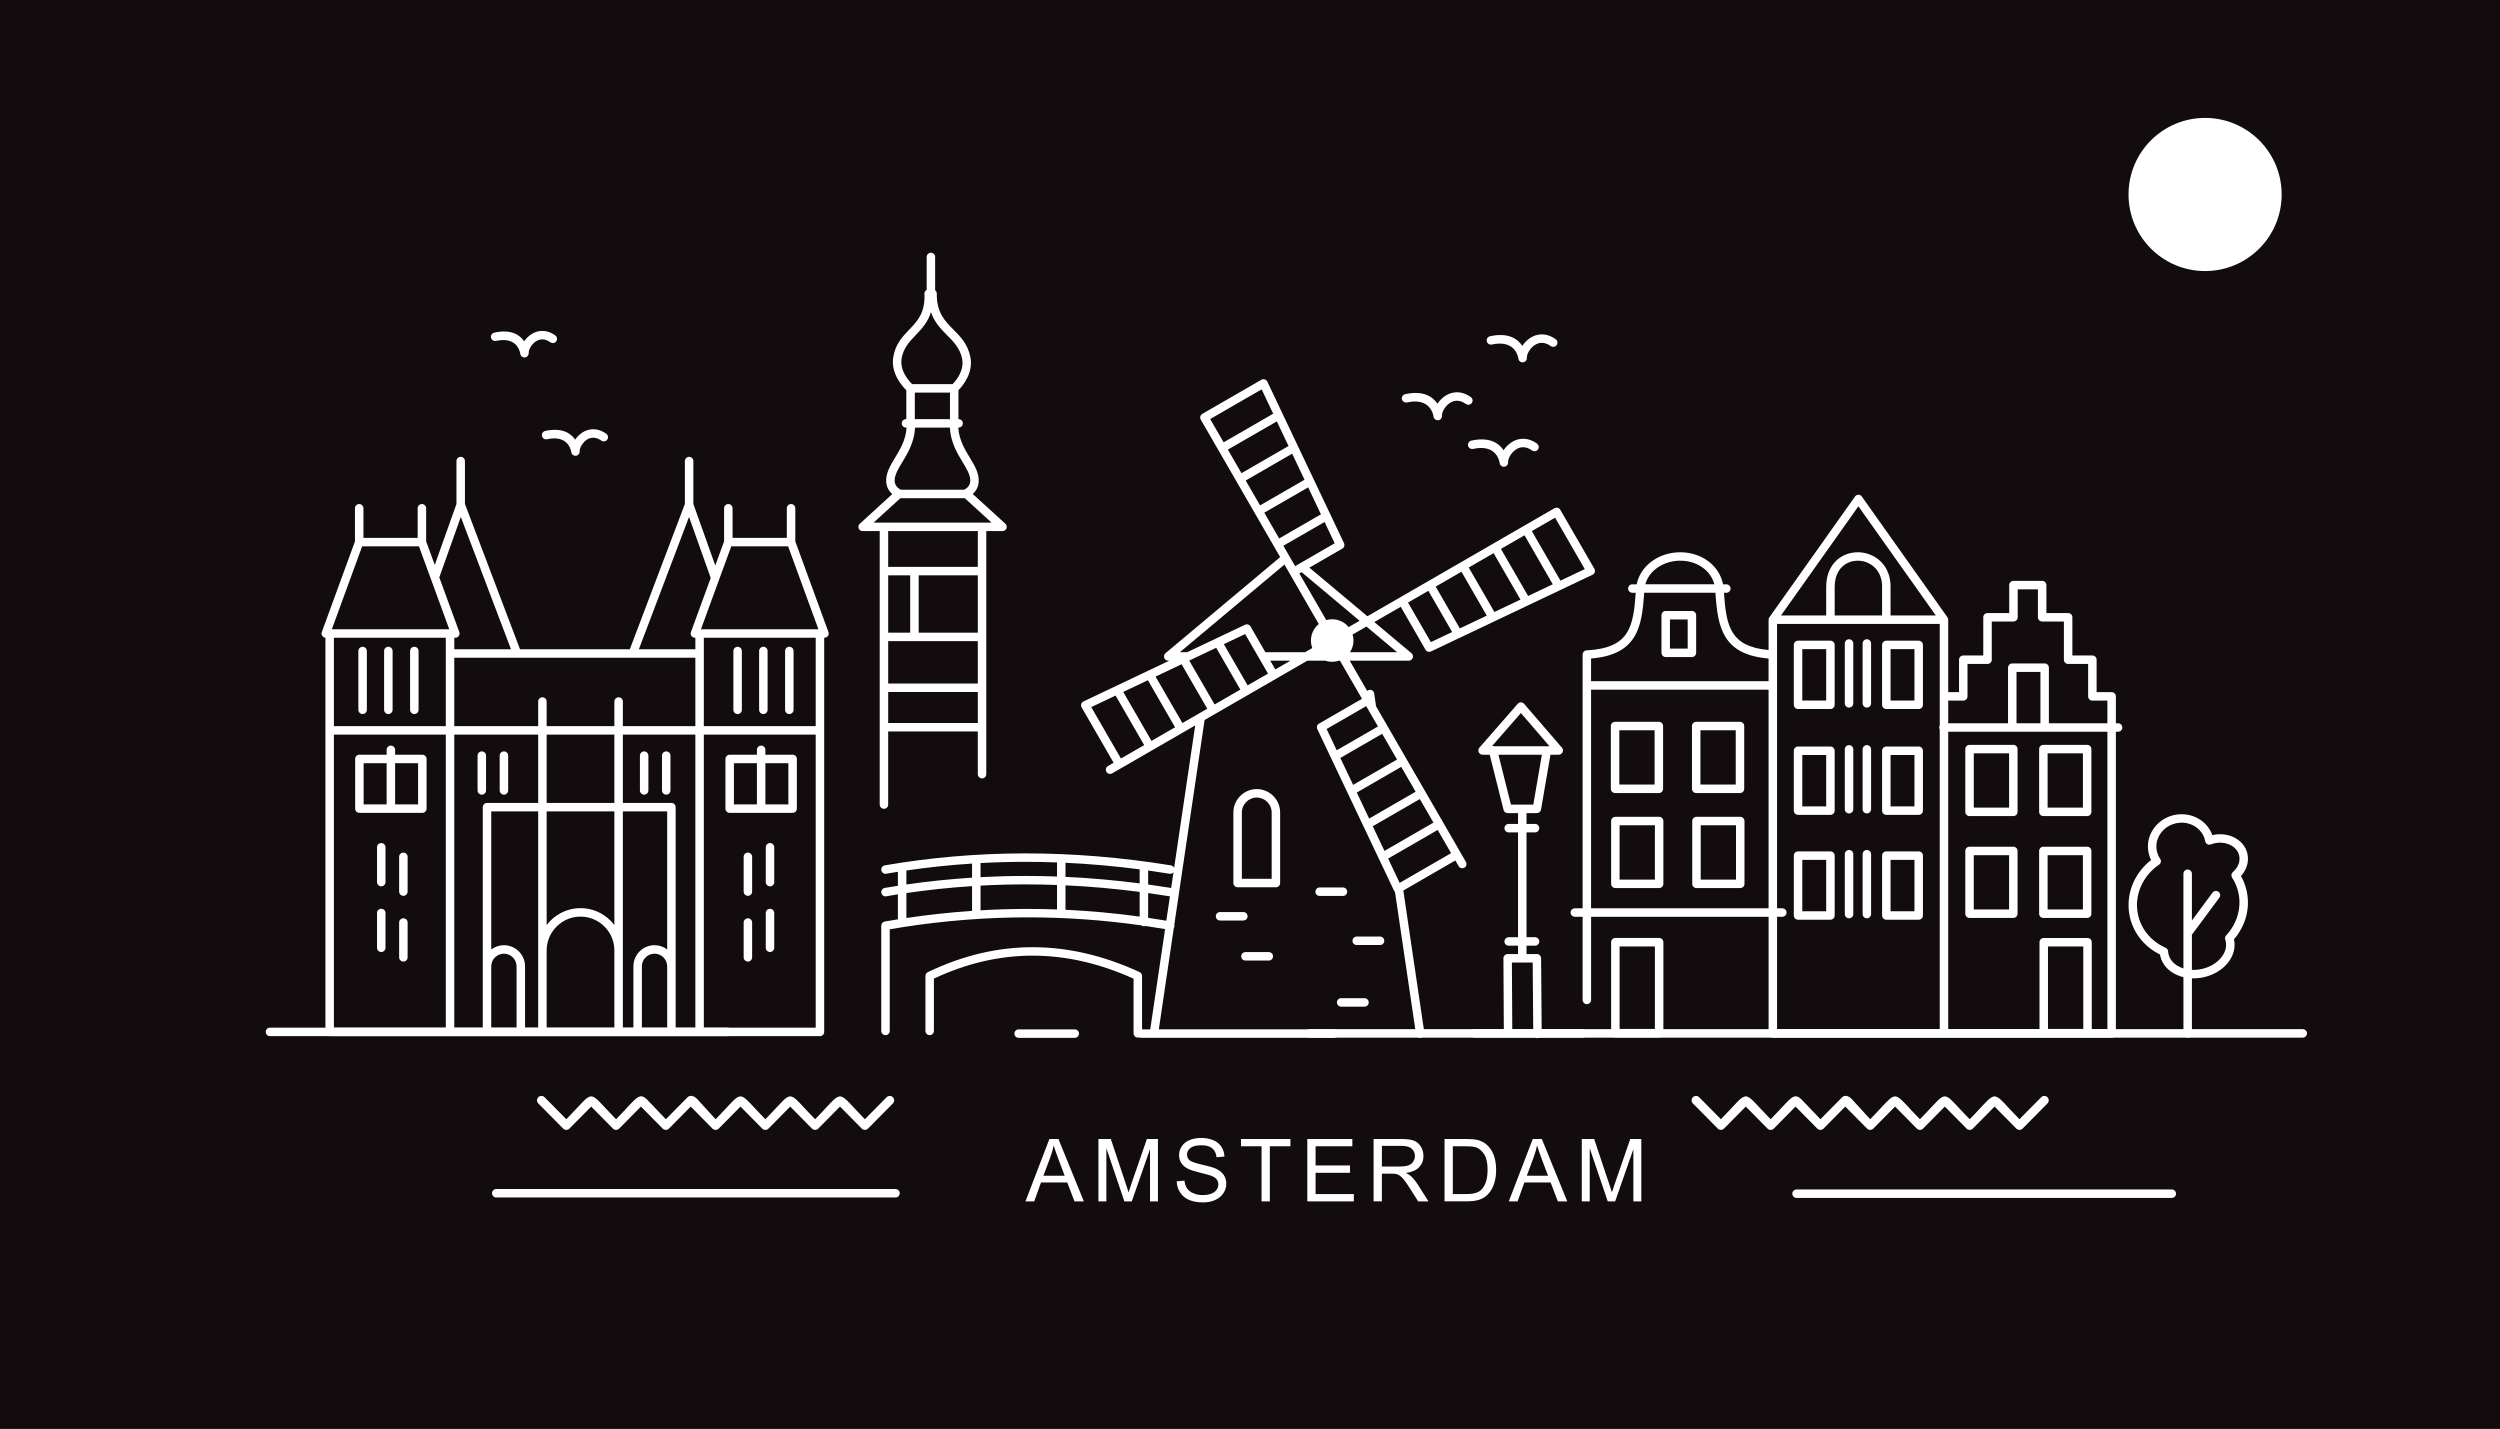 <?xml version="1.0" encoding="UTF-8"?><svg id="Layer_1" xmlns="http://www.w3.org/2000/svg" xmlns:xlink="http://www.w3.org/1999/xlink" viewBox="0 0 5924.96 3386.52"><defs><style>.cls-1{fill:#fff;}.cls-2{fill:url(#Super_Soft_Black_Vignette);}</style><radialGradient id="Super_Soft_Black_Vignette" cx="2962.48" cy="1693.26" fx="2962.48" fy="1693.26" r="2412.82" gradientTransform="matrix(1, 0, 0, 1, 0, 0)" gradientUnits="userSpaceOnUse"><stop offset=".57" stop-color="#130c0e"/><stop offset=".8" stop-color="#130c0e"/><stop offset="1" stop-color="#130c0e"/></radialGradient></defs><rect class="cls-2" width="5924.96" height="3386.52"/><path class="cls-1" d="M4412.68,1177.03l202.21,285.24c1.45,1.76,2.34,4.01,2.34,6.43v171.67h25.64v-76.83c0-5.55,4.5-10.04,10.04-10.04h47.42v-90.58c0-5.55,4.5-10.04,10.05-10.04h51.44v-66.22c0-5.55,4.5-10.05,10.05-10.05h67.99c5.55,0,10.05,4.5,10.05,10.05v66.22h51.52c5.55,0,10.05,4.5,10.05,10.04v90.58h47.42c5.55,0,10.04,4.5,10.04,10.04v76.83h35.61c5.55,0,10.05,4.5,10.05,10.05v63.73h5.22c5.55,0,10.05,4.5,10.05,10.04s-4.5,10.04-10.05,10.04h-5.22v714.9c0,5.54-4.5,10.05-10.05,10.05h-802.98c-5.55,0-10.04-4.5-10.04-10.05v-276.39h-420.66v197.07c0,5.54-4.5,10.04-10.05,10.04s-10.05-4.5-10.05-10.04v-197.07h-18.41c-5.54,0-10.05-4.5-10.05-10.05s4.5-10.04,10.05-10.04h18.41v-528.12h0v-73.21c0-5.55,4.5-10.05,10.05-10.05h.16c51.92-2.73,79.56-17.6,94.59-41.47,14.63-23.23,18.49-56.1,21.06-94.92h-7.96c-5.55,0-10.04-4.5-10.04-10.05s4.5-10.04,10.04-10.04h10.21c4.42-21.3,16.48-39.3,33.11-52.4,18.89-14.87,43.72-23.47,70.01-23.55h.73c26.12,.08,50.31,8.6,68.63,23.39,16.31,13.1,27.97,31.18,32.31,52.56h7.71c5.55,0,10.05,4.5,10.05,10.04s-4.5,10.05-10.05,10.05h-5.62c2.65,38.82,6.43,71.69,21.13,94.92,14.07,22.26,39.06,36.73,84.63,40.75v-72.09h0l.08-.08v-.24h0v-.24h0v-.24h0v-.24h0l.08-.08v-.16h0v-.24h0l.08-.24h0v-.24h.08v-.32l.08-.08v-.08h0v-.08l.08-.16h0v-.08l.09-.16h0v-.08l.08-.08v-.08h0l.08-.16v-.08h0l.08-.08v-.08l.08-.16v-.16h.08v-.08l.08-.08h0l.08-.24h0l.08-.08v-.08l.08-.08h0v-.08l.08-.08v-.08l.08-.08v-.08h.08v-.08l.08-.08v-.08h.08v-.08l.08-.08h0l.08-.16v-.08h.08v-.08l.08-.08,.08-.08,.08-.08h0v-.08l.08-.08,.08-.08h0l202.37-285.4c3.22-4.5,9.48-5.63,13.98-2.41,1.05,.72,1.85,1.61,2.49,2.57h0Zm783.86,1035.9c-.56,.64-1.12,1.28-1.77,1.77v83.9c7.63,.32,15.59-.32,23.62-2.17h0c19.13-4.26,35.04-14.07,45.33-26.44,9.72-11.73,14.23-25.72,11.17-39.14-.08-.48-.24-1.12-.48-2.01-.24-.64-.4-1.36-.64-2.01-1.29-3.86-.08-8.04,2.73-10.61,12.54-13.58,21.78-29.82,26.76-47.42,4.91-17.04,5.71-35.28,1.61-53.45-1.37-6.35-3.37-12.54-5.87-18.41-2.49-6.03-5.55-11.73-9.08-17.11-2.73-4.26-1.85-9.81,1.93-13.03,6.19-5.38,10.85-11.81,13.42-18.72,2.41-6.43,3.06-13.34,1.6-20.18-2.41-10.77-9.96-19.52-20.17-24.83-10.69-5.62-24.35-7.55-38.34-4.5-1.21,.33-2.73,.73-4.42,1.21-1.37,.4-2.81,.88-4.26,1.45-5.14,2.01-10.93-.65-12.94-5.79-.32-.8-.48-1.6-.56-2.41l-.24-1.21c-3.3-14.63-12.54-26.44-24.91-33.84-12.54-7.48-28.21-10.37-44.12-6.75-15.83,3.45-28.86,12.78-36.97,24.83-8.12,11.98-11.49,26.61-8.2,41.23,.72,3.21,1.77,6.35,3.06,9.32,1.29,3.06,2.89,5.95,4.74,8.6,3.14,4.58,2.01,10.85-2.57,13.98l-.4,.24c-19.61,13.42-34.72,31.99-43.4,53.04-8.52,20.42-11.01,43.16-5.95,65.91,3.86,17.44,11.81,33.03,22.75,46.13,11.41,13.58,25.96,24.36,42.51,31.67,3.7,1.61,5.95,5.22,5.95,9.08,.08,.88,.16,1.85,.32,2.73,.16,1.12,.32,2.17,.56,3.14h0c2.97,13.42,12.94,24.11,26.68,30.62,2.81,1.29,5.7,2.41,8.68,3.38v-224.39c0-5.55,4.5-10.05,10.04-10.05s10.05,4.5,10.05,10.05v110.83l48.86-65.98c3.29-4.5,9.57-5.39,14.06-2.09,4.42,3.29,5.38,9.56,2.09,13.98l-63.25,85.44Zm-93.23-248.11c10.85-16.15,28.21-28.45,49.27-33.19,21.06-4.66,41.95-.8,58.75,9.16,14.54,8.68,26.04,22.03,31.82,38.5l.89-.24c18.72-4.18,37.21-1.45,52,6.27,15.27,8.04,26.6,21.38,30.38,38.26,2.33,10.77,1.37,21.54-2.41,31.5-2.81,7.64-7.24,14.71-12.94,20.98,2.33,4.18,4.5,8.6,6.43,13.11,2.89,6.99,5.22,14.3,6.99,21.86,4.82,21.62,3.86,43.23-1.85,63.33-5.46,18.97-15.11,36.65-28.21,51.84l.08,.32c4.42,19.85-1.77,39.87-15.27,56.26-12.78,15.43-32.31,27.65-55.62,33.03-.56,.16-1.21,.32-1.85,.4-9.16,1.93-18.24,2.73-27,2.42v130.52c0,5.54-4.5,10.05-10.05,10.05s-10.04-4.5-10.04-10.05v-133.25c-6.03-1.45-11.81-3.45-17.2-6.03-18.88-8.92-32.79-24.03-37.53-43.4-.16-.64-.32-1.29-.4-1.93-.16-.8-.32-1.6-.48-2.41-17.12-8.44-32.31-20.25-44.45-34.72-12.94-15.43-22.34-33.92-27.01-54.65-5.95-26.93-2.97-53.85,6.99-77.96,9.08-21.86,24.11-41.47,43.48-56.58-.56-1.13-1.12-2.34-1.68-3.54-1.77-4.1-3.22-8.44-4.18-13.02-4.58-20.26,0-40.51,11.09-56.82h0Zm-259.67,258.15h103.76c5.55,0,10.04,4.5,10.04,10.04v206.07h37.05v-704.85h-377.26v704.85h216.36v-206.07c0-5.54,4.5-10.04,10.05-10.04h0Zm93.71,20.09h-83.67v195.54h83.67v-195.54Zm-94.6-236.37h103.76c5.55,0,10.05,4.5,10.05,10.04v148.77c0,5.55-4.5,10.05-10.05,10.05h-103.76c-5.55,0-10.04-4.5-10.04-10.05v-148.77c0-5.55,4.5-10.04,10.04-10.04h0Zm93.72,20.09h-83.67v128.68h83.67v-128.68Zm-268.68-20.09h103.76c5.54,0,10.04,4.5,10.04,10.04v148.77c0,5.55-4.5,10.05-10.04,10.05h-103.76c-5.55,0-10.05-4.5-10.05-10.05v-148.77c0-5.55,4.5-10.04,10.05-10.04h0Zm93.71,20.09h-83.67v128.68h83.67v-128.68Zm81.26-261.52h103.76c5.55,0,10.05,4.5,10.05,10.04v148.77c0,5.55-4.5,10.05-10.05,10.05h-103.76c-5.55,0-10.04-4.5-10.04-10.05v-148.77c0-5.55,4.5-10.04,10.04-10.04h0Zm93.72,20.09h-83.67v128.67h83.67v-128.67Zm-268.68-20.09h103.76c5.54,0,10.04,4.5,10.04,10.04v148.77c0,5.55-4.5,10.05-10.04,10.05h-103.76c-5.55,0-10.05-4.5-10.05-10.05v-148.77c0-5.55,4.5-10.04,10.05-10.04h0Zm93.71,20.09h-83.67v128.67h83.67v-128.67Zm-164.36-56.34c-.73-1.45-1.21-3.05-1.21-4.82s.48-3.3,1.21-4.74v-240.71h-385.54v145.79h0v528.12h12.46c5.55,0,10.05,4.5,10.05,10.04s-4.5,10.05-10.05,10.05h-12.46v266.34h385.54v-710.08Zm20.09-14.87h141.77v-131.73c0-5.55,4.5-10.05,10.04-10.05h76.76c5.54,0,10.04,4.5,10.04,10.05v131.73h138.64v-53.69h-35.61c-5.63,0-10.04-4.5-10.04-10.04v-76.84h-47.42c-5.55,0-10.04-4.5-10.04-10.04v-90.58h-51.52c-5.55,0-10.04-4.5-10.04-10.04v-66.22h-47.9v66.22c0,5.55-4.5,10.04-10.04,10.04h-51.44v90.58c0,5.55-4.5,10.04-10.05,10.04h-47.42v76.84c0,5.54-4.5,10.04-10.05,10.04h-35.68v53.69Zm218.53-121.68h-56.66v121.68h56.66v-121.68Zm-298.5,445.42h-56.66v121.76h56.66v-121.76Zm-66.71-20.09h76.75c5.55,0,10.04,4.5,10.04,10.04v141.85c0,5.55-4.5,10.05-10.04,10.05h-76.75c-5.55,0-10.04-4.5-10.04-10.05v-141.85c0-5.55,4.5-10.04,10.04-10.04h0Zm-142.5,20.09h-56.66v121.76h56.66v-121.76Zm-66.71-20.09h76.75c5.55,0,10.05,4.5,10.05,10.04v141.85c0,5.55-4.5,10.05-10.05,10.05h-76.75c-5.54,0-10.04-4.5-10.04-10.05v-141.85c0-5.55,4.5-10.04,10.04-10.04h0Zm110.83,6.67c0-5.55,4.5-10.04,10.05-10.04s10.04,4.5,10.04,10.04v141.85c0,5.55-4.5,10.05-10.04,10.05s-10.05-4.5-10.05-10.05v-141.85Zm42.2,0c0-5.55,4.5-10.04,10.04-10.04s10.05,4.5,10.05,10.04v141.85c0,5.55-4.5,10.05-10.05,10.05s-10.04-4.5-10.04-10.05v-141.85Zm122.89-235.09h-56.66v121.76h56.66v-121.76Zm-66.71-20.09h76.75c5.55,0,10.04,4.5,10.04,10.04v141.86c0,5.55-4.5,10.04-10.04,10.04h-76.75c-5.55,0-10.04-4.5-10.04-10.04v-141.86c0-5.54,4.5-10.04,10.04-10.04h0Zm-142.5,20.09h-56.66v121.76h56.66v-121.76Zm-66.71-20.09h76.75c5.55,0,10.05,4.5,10.05,10.04v141.86c0,5.55-4.5,10.04-10.05,10.04h-76.75c-5.54,0-10.04-4.5-10.04-10.04v-141.86c0-5.54,4.5-10.04,10.04-10.04h0Zm110.83,6.67c0-5.54,4.5-10.05,10.05-10.05s10.04,4.5,10.04,10.05v141.86c0,5.54-4.5,10.04-10.04,10.04s-10.05-4.5-10.05-10.04v-141.86Zm42.2,0c0-5.54,4.5-10.05,10.04-10.05s10.05,4.5,10.05,10.05v141.86c0,5.54-4.5,10.04-10.05,10.04s-10.04-4.5-10.04-10.04v-141.86Zm122.89-237.42h-56.66v121.76h56.66v-121.76Zm-66.71-20.09h76.75c5.55,0,10.04,4.5,10.04,10.04v141.85c0,5.55-4.5,10.05-10.04,10.05h-76.75c-5.55,0-10.04-4.5-10.04-10.05v-141.85c0-5.55,4.5-10.04,10.04-10.04h0Zm-142.5,20.09h-56.66v121.76h56.66v-121.76Zm-66.71-20.09h76.75c5.55,0,10.05,4.5,10.05,10.04v141.85c0,5.55-4.5,10.05-10.05,10.05h-76.75c-5.54,0-10.04-4.5-10.04-10.05v-141.85c0-5.55,4.5-10.04,10.04-10.04h0Zm110.83,6.67c0-5.54,4.5-10.05,10.05-10.05s10.04,4.5,10.04,10.05v141.86c0,5.55-4.5,10.04-10.04,10.04s-10.05-4.5-10.05-10.04v-141.86Zm42.2,0c0-5.54,4.5-10.05,10.04-10.05s10.05,4.5,10.05,10.05v141.86c0,5.55-4.5,10.04-10.05,10.04s-10.04-4.5-10.04-10.04v-141.86Zm46.13-66.47v-68.47h.08c0-29.01-15.11-48.06-34.23-56.42-7.32-3.22-15.27-4.83-23.15-4.91-7.95,0-15.75,1.53-22.98,4.74-18.08,8.04-32.15,26.92-32.07,57.71h0v67.35h112.36Zm-132.45,0v-67.35h.08c-.08-39.94,19.21-65.02,44.04-76.03,9.81-4.34,20.42-6.43,31.11-6.43,10.61,.08,21.29,2.33,31.1,6.59,25.8,11.25,46.21,36.57,46.21,74.75h0v68.47h107.22l-90.18-127.14-93.23-131.57-183.41,258.71h107.05Zm-499.66,764.33h103.76c5.55,0,10.05,4.5,10.05,10.04v215.64c0,5.55-4.5,10.05-10.05,10.05h-103.76c-5.55,0-10.04-4.5-10.04-10.05v-215.64c0-5.54,4.5-10.04,10.04-10.04h0Zm93.71,20.09h-83.67v195.54h83.67v-195.54Zm-151.26-90.42h420.66v-518.07h-420.66v518.07Zm249.79-216.76h103.76c5.55,0,10.04,4.5,10.04,10.04v148.77c0,5.54-4.5,10.04-10.04,10.04h-103.76c-5.55,0-10.05-4.5-10.05-10.04v-148.77c0-5.55,4.5-10.04,10.05-10.04h0Zm93.71,20.09h-83.67v128.68h83.67v-128.68Zm-285.96-20.09h103.76c5.55,0,10.05,4.5,10.05,10.04v148.77c0,5.54-4.5,10.04-10.05,10.04h-103.76c-5.55,0-10.04-4.5-10.04-10.04v-148.77c0-5.55,4.5-10.04,10.04-10.04h0Zm93.71,20.09h-83.67v128.68h83.67v-128.68Zm97.89-245.29h103.76c5.54,0,10.05,4.5,10.05,10.04v148.77c0,5.54-4.5,10.05-10.05,10.05h-103.76c-5.55,0-10.04-4.5-10.04-10.05v-148.77c0-5.55,4.5-10.04,10.04-10.04h0Zm93.71,20.09h-83.66v128.67h83.66v-128.67Zm77.8-116.3v-53.77c-53.85-4.5-83.99-22.34-101.59-50.23-17.28-27.41-21.46-63.41-24.28-105.61h-168.94c-2.81,42.19-6.91,78.2-24.19,105.61-17.6,27.89-47.74,45.73-101.67,50.23v53.77h420.66Zm-128.52-229.7c-3.94-14.95-12.54-27.57-24.27-36.97-13.67-11.09-31.59-17.84-51.2-18.81h-.48c-1.45-.08-2.89-.08-4.34-.08-1.61,0-3.3,0-4.99,.08h-.56c-19.85,.97-38.5,7.88-52.72,19.13-11.98,9.4-20.9,21.94-25,36.65h163.56Zm-235.25,325.91h103.76c5.55,0,10.04,4.5,10.04,10.04v148.77c0,5.54-4.5,10.05-10.04,10.05h-103.76c-5.55,0-10.05-4.5-10.05-10.05v-148.77c0-5.55,4.5-10.04,10.05-10.04h0Zm93.72,20.09h-83.67v128.67h83.67v-128.67Zm26.28-282.75h62.13c5.55,0,10.04,4.5,10.04,10.05v89.13c0,5.55-4.5,10.05-10.04,10.05h-62.13c-5.54,0-10.04-4.5-10.04-10.05v-89.13c0-5.55,4.5-10.05,10.04-10.05h0Zm52.08,20.09h-42.04v69.04h42.04v-69.04Z"/><path class="cls-1" d="M2430.33,2847.22l56.74-147.8h21.46l60.19,147.8h-22.26l-17.03-44.77h-62.29l-16.07,44.77h-20.74Zm42.52-60.68h50.4l-15.36-40.99c-4.66-12.46-8.2-22.75-10.61-30.87-2.09,9.65-4.74,19.05-8.2,28.45l-16.23,43.4Zm130.44,60.68v-147.8h29.33l34.96,104.64c3.21,9.73,5.55,17.04,7.07,21.86,1.69-5.39,4.34-13.26,7.88-23.71l35.6-102.79h26.2v147.8h-18.81v-123.69l-43.16,123.69h-17.6l-42.67-125.94v125.94h-18.81Zm185.42-47.5l18.41-1.6c.88,7.39,2.89,13.5,6.11,18.24,3.22,4.82,8.12,8.68,14.87,11.57,6.67,2.97,14.31,4.42,22.67,4.42,7.47,0,14.06-1.12,19.77-3.29,5.71-2.25,9.97-5.3,12.7-9.24,2.81-3.86,4.26-8.12,4.26-12.62s-1.37-8.68-4.09-12.14c-2.65-3.45-7.08-6.35-13.26-8.68-3.94-1.53-12.78-3.94-26.36-7.24-13.58-3.3-23.07-6.35-28.53-9.24-7.07-3.7-12.3-8.28-15.75-13.74-3.46-5.47-5.14-11.65-5.14-18.41,0-7.56,2.09-14.55,6.35-20.98,4.26-6.51,10.37-11.41,18.57-14.79,8.11-3.37,17.2-5.06,27.08-5.06,10.93,0,20.65,1.77,29.01,5.3,8.36,3.45,14.79,8.68,19.29,15.59,4.5,6.83,6.91,14.63,7.23,23.31l-18.72,1.45c-1.05-9.4-4.42-16.39-10.29-21.14-5.79-4.82-14.39-7.15-25.72-7.15-11.9,0-20.5,2.17-25.88,6.43-5.47,4.34-8.12,9.64-8.12,15.75,0,5.3,1.93,9.64,5.71,13.1,3.78,3.37,13.59,6.91,29.49,10.52,15.91,3.62,26.85,6.75,32.71,9.4,8.6,3.94,14.95,9,19.05,15.03,4.1,6.11,6.11,13.1,6.11,20.98s-2.17,15.27-6.75,22.18c-4.5,6.99-10.93,12.37-19.37,16.23-8.44,3.86-17.84,5.79-28.45,5.79-13.34,0-24.51-1.93-33.52-5.87-9.08-3.85-16.15-9.72-21.21-17.6-5.22-7.8-7.88-16.64-8.2-26.52h0Zm201.17,47.5v-130.52h-48.71v-17.28h117.1v17.28h-48.78v130.52h-19.61Zm108.42,0v-147.8h106.73v17.28h-87.12v45.49h81.58v17.28h-81.58v50.39h90.66v17.36h-110.27Zm157.13,0v-147.8h65.5c13.18,0,23.22,1.29,30.05,3.94,6.83,2.65,12.3,7.32,16.4,14.06,4.1,6.67,6.19,14.15,6.19,22.26,0,10.53-3.45,19.37-10.21,26.52-6.75,7.24-17.28,11.73-31.43,13.75,5.22,2.41,9.08,4.9,11.81,7.31,5.7,5.22,11.09,11.81,16.15,19.69l25.56,40.26h-24.43l-19.53-30.78c-5.71-8.92-10.37-15.67-14.06-20.41-3.7-4.66-6.99-7.96-9.97-9.8-2.89-1.93-5.87-3.22-8.92-3.94-2.17-.48-5.79-.73-10.85-.73h-22.66v65.66h-19.61Zm19.61-82.62h42.03c8.92,0,15.83-.88,20.9-2.73,4.99-1.85,8.84-4.83,11.42-8.92,2.65-4.02,3.94-8.44,3.94-13.26,0-6.99-2.5-12.7-7.55-17.28-5.07-4.5-13.1-6.68-23.95-6.68h-46.78v48.87Zm148.52,82.62v-147.8h50.96c11.49,0,20.25,.65,26.28,2.09,8.52,1.93,15.75,5.46,21.7,10.6,7.8,6.59,13.66,14.95,17.52,25.24,3.86,10.21,5.78,22.02,5.78,35.2,0,11.17-1.29,21.14-3.94,29.82-2.57,8.68-5.95,15.84-10.04,21.54-4.18,5.62-8.6,10.12-13.5,13.34-4.9,3.29-10.77,5.78-17.6,7.47-6.91,1.69-14.87,2.49-23.79,2.49h-53.37Zm19.61-17.36h31.51c9.8,0,17.44-.88,22.98-2.73,5.47-1.77,9.89-4.34,13.18-7.64,4.66-4.66,8.28-10.93,10.85-18.72,2.57-7.88,3.86-17.36,3.86-28.54,0-15.51-2.49-27.41-7.56-35.76-5.06-8.28-11.25-13.9-18.48-16.72-5.22-2.01-13.67-3.06-25.32-3.06h-31.02v113.16Zm132.69,17.36l56.74-147.8h21.54l60.2,147.8h-22.26l-17.12-44.77h-62.29l-16,44.77h-20.82Zm42.6-60.68h50.39l-15.43-40.99c-4.66-12.46-8.2-22.75-10.61-30.87-2.01,9.65-4.75,19.05-8.2,28.45l-16.15,43.4Zm130.36,60.68v-147.8h29.33l34.96,104.64c3.3,9.73,5.63,17.04,7.08,21.86,1.68-5.39,4.34-13.26,7.96-23.71l35.52-102.79h26.2v147.8h-18.81v-123.69l-43.16,123.69h-17.6l-42.68-125.94v125.94h-18.8Z"/><path class="cls-1" d="M2122.27,2817.96c5.55,0,10.04,4.5,10.04,10.05s-4.5,10.04-10.04,10.04h-946.12c-5.55,0-10.05-4.5-10.05-10.04s4.5-10.05,10.05-10.05h946.12Z"/><path class="cls-1" d="M5147.11,2819.01c5.55,0,10.04,4.5,10.04,10.04s-4.5,10.04-10.04,10.04h-889.3c-5.55,0-10.05-4.5-10.05-10.04s4.5-10.04,10.05-10.04h889.3Z"/><path class="cls-1" d="M639.83,2455.65c-5.54,0-10.05-4.5-10.05-10.05s4.5-10.04,10.05-10.04H1724.27c5.55,0,10.05,4.5,10.05,10.04s-4.5,10.05-10.05,10.05H639.83Z"/><path class="cls-1" d="M3103.52,2459.19c-5.55,0-10.04-4.5-10.04-10.05s4.5-10.05,10.04-10.05h2353.9c5.55,0,10.05,4.5,10.05,10.05s-4.5,10.05-10.05,10.05H3103.52Z"/><path class="cls-1" d="M2414.18,2459.67c-5.63,0-10.05-4.5-10.05-10.04s4.42-10.05,10.05-10.05h132.93c5.55,0,10.04,4.5,10.04,10.05s-4.5,10.04-10.04,10.04h-132.93Zm289.82,0c-1.61,0-3.06-.4-4.42-1.04-.96,.32-1.93,.48-2.97,.48-5.55,0-10.05-4.5-10.05-10.04v-129.64c-79-35.68-157.85-54.17-236.69-54.57-78.76-.4-157.61,17.36-236.53,54.41v123.94c0,5.54-4.5,10.04-10.04,10.04s-10.04-4.5-10.04-10.04v-130.2c0-4.34,2.73-8.04,6.59-9.49,83.26-39.94,166.69-59.07,250.11-58.67,83.75,.4,167.33,20.49,250.84,58.99,3.7,1.69,5.87,5.3,5.87,9.16h0v126.58h19.37l35.2-237.66c-15.51-2.65-31.02-5.14-46.45-7.39-1.13,.48-2.41,.72-3.78,.72-2.33,0-4.5-.8-6.19-2.17-90.5-12.78-180.51-19.05-270.21-18.97-98.46,.08-196.66,7.88-294.64,23.07-.24,.08-.48,.08-.72,.16-10.21,1.6-20.42,3.21-30.62,4.98v240.87c0,5.54-4.5,10.04-10.05,10.04s-10.05-4.5-10.05-10.04v-249.31c0-5.15,3.86-9.33,8.76-9.97,10.2-1.77,20.49-3.53,30.7-5.14v-59.24c-9.24,1.53-18.49,3.06-27.73,4.66-5.47,.89-10.61-2.81-11.57-8.28-.88-5.38,2.73-10.61,8.2-11.57,10.37-1.77,20.74-3.45,31.1-5.06v-33.2c-9.24,1.53-18.49,3.06-27.73,4.66-5.47,.88-10.61-2.81-11.57-8.28-.88-5.39,2.73-10.61,8.2-11.57,107.86-18.65,218.21-28.21,331.37-28.37,113-.16,228.57,9.17,346.8,28.37,3.54,.64,6.27,2.97,7.55,6.03l49.99-337.72-174.65,100.87h-.08l-22.02,12.7c-4.74,2.81-10.93,1.21-13.66-3.62-2.81-4.82-1.13-10.93,3.62-13.66l13.42-7.8-75.79-131.25c-2.73-4.82-1.12-10.93,3.7-13.74,.24-.08,.48-.24,.72-.32l203.42-96.61h-2.57c-5.54,0-10.04-4.5-10.04-10.04,0-3.29,1.61-6.27,4.1-8.12l271.17-227.28-104-180.19-84.15-145.63c-2.73-4.83-1.12-10.93,3.7-13.66l.56-.32,139.44-80.53c4.74-2.73,10.85-1.12,13.67,3.7,.08,.24,.24,.48,.32,.73h0l181.8,382.89c2.33,4.9,.24,10.85-4.58,13.26l-77.48,44.69,137.44,115.25,297.86-171.92h0v-.08l145.63-84.07c4.75-2.73,10.93-1.12,13.67,3.7,.16,.16,.24,.32,.32,.56l80.53,139.44c2.73,4.74,1.04,10.85-3.7,13.58-.24,.16-.48,.32-.73,.41h0l-382.88,181.8c-4.91,2.33-10.86,.24-13.26-4.58l-58.43-101.27-62.69,36.17,88.09,73.78c4.26,3.54,4.82,9.89,1.29,14.14-2.01,2.33-4.82,3.62-7.71,3.62h-139.85l41.31,71.53c1.45-1.28,3.22-2.17,5.22-2.41,5.47-.8,10.61,2.97,11.42,8.44l4.5,30.62,71.77,124.25c.08,.16,.16,.32,.32,.48,.08,.24,.16,.4,.24,.56l43.48,75.23c.08,.16,.16,.32,.32,.56,.08,.16,.16,.32,.24,.56l41.71,72.09c.08,.16,.16,.32,.24,.48,.16,.24,.24,.4,.32,.56l54.33,94.03c2.73,4.82,1.04,10.93-3.7,13.67-4.82,2.73-10.93,1.12-13.67-3.7l-7.8-13.42-123.21,71.21,49.92,337.64c.8,5.47-2.97,10.53-8.44,11.34-5.47,.8-10.61-2.98-11.41-8.44l-49.83-337.15c-.81-.65-1.45-1.45-1.93-2.42-.16-.24-.32-.48-.4-.72l-181.8-382.89c-2.33-4.9-.24-10.85,4.66-13.26l101.27-58.43-52.24-90.42h-2.01c-9.65,3.3-19.93,3.54-29.41,1.05-1.13-.32-2.25-.65-3.38-1.05h-42.43l-74.58,43.08-169.02,97.57-71.69,484.72c.4,1.44,.48,2.89,.24,4.42-.24,1.37-.72,2.65-1.45,3.7l-35.53,240.31h414.72c5.55,0,10.04,4.5,10.04,10.05s-4.5,10.04-10.04,10.04h-457.07Zm474.51-73.94c-5.54,0-10.04-4.5-10.04-10.04s4.5-10.04,10.04-10.04h55.3c5.55,0,10.05,4.5,10.05,10.04s-4.5,10.04-10.05,10.04h-55.3Zm36.89-146.03c-5.55,0-10.04-4.5-10.04-10.04s4.5-10.04,10.04-10.04h55.3c5.55,0,10.04,4.5,10.04,10.04s-4.5,10.04-10.04,10.04h-55.3Zm-87.93-116.3c-5.54,0-10.04-4.5-10.04-10.04s4.5-10.05,10.04-10.05h55.3c5.55,0,10.05,4.5,10.05,10.05s-4.5,10.04-10.05,10.04h-55.3Zm-175.77,153.11c-5.54,0-10.05-4.5-10.05-10.04s4.5-10.05,10.05-10.05h55.3c5.55,0,10.05,4.5,10.05,10.05s-4.5,10.04-10.05,10.04h-55.3Zm-60.2-94.92c-5.55,0-10.04-4.5-10.04-10.04s4.5-10.04,10.04-10.04h55.22c5.63,0,10.04,4.5,10.04,10.04s-4.42,10.04-10.04,10.04h-55.22Zm684.04-208.8c-5.54,0-10.04-4.5-10.04-10.05s4.5-10.04,10.04-10.04h22.19v-25.64h-24.6c-4.5,0-8.6-3.06-9.73-7.56l-32.79-130.84h-16.88c-5.55,0-10.05-4.5-10.05-10.05,0-2.81,1.13-5.39,2.98-7.23l90.34-103.36c3.62-4.18,9.97-4.58,14.14-.96,.32,.32,.65,.64,.97,1.04l89.69,103.92c3.62,4.18,3.14,10.53-1.04,14.15-1.85,1.68-4.18,2.49-6.51,2.49h-19.69l-22.26,129.55c-.56,4.98-4.83,8.84-9.97,8.84h-24.51v25.64h20.18c5.54,0,10.04,4.5,10.04,10.04s-4.5,10.05-10.04,10.05h-20.18v248.42h20.18c5.54,0,10.04,4.5,10.04,10.05s-4.5,10.04-10.04,10.04h-20.18v19.77h24.51c5.55,0,10.05,4.5,10.05,10.04v.81l1.36,167.17h97.41c5.55,0,10.04,4.5,10.04,10.05s-4.5,10.05-10.04,10.05h-102.55c-1.45,.8-3.06,1.2-4.75,1.2s-3.37-.4-4.82-1.2h-144.35c-5.54,0-10.04-4.5-10.04-10.05s4.5-10.05,10.04-10.05h69.36l-.96-167.97c0-5.47,4.5-9.96,9.96-10.04h24.68v-19.77h-22.19c-5.54,0-10.04-4.5-10.04-10.04s4.5-10.05,10.04-10.05h22.19v-248.42h-22.19Zm78.68-184.13h-102.95l29.66,118.3h52.97l20.33-118.3Zm-112.36-20.09h130.44l-67.83-78.68-68.32,78.21c2.01-.4,3.94-.24,5.71,.48h0Zm91.87,670.53l-1.29-157.92h-49.27l.88,157.92h49.67Zm-98.13-1622.61c-5.39,1.21-10.77-2.25-11.9-7.63-1.21-5.47,2.25-10.77,7.71-11.98,43.56-9.57,65.5,6.35,76.44,22.83,.48-.73,.96-1.45,1.53-2.17,4.58-6.43,10.45-12.37,17.44-16.8,7.24-4.66,15.59-7.72,24.75-8.2,11.09-.56,23.07,2.58,35.36,11.34,4.5,3.21,5.55,9.49,2.33,13.98-3.13,4.5-9.4,5.55-13.9,2.33-8.28-5.87-16-8.04-22.75-7.63-5.47,.24-10.52,2.17-14.95,5.06-4.75,2.98-8.84,7.08-11.98,11.49-4.74,6.59-7.32,13.67-7.16,18.97,.25,2.98-.88,5.78-2.81,7.8l-.56,.4c-1.45,1.36-3.29,2.25-5.3,2.49-2.09,.24-4.02-.08-5.78-.96l-.48-.25c-2.73-1.52-4.66-4.34-5.06-7.63,0-.08-.08-.88-.48-2.65-2.17-10.12-13.1-41.56-62.45-30.78h0Zm79.81,39.62h0Zm-124.17,207.75c-5.47,1.21-10.77-2.25-11.98-7.63-1.12-5.47,2.25-10.77,7.71-11.98,43.64-9.57,65.58,6.35,76.52,22.82,.48-.72,.96-1.45,1.45-2.17,4.58-6.42,10.52-12.37,17.44-16.79,7.24-4.66,15.59-7.72,24.75-8.2,11.09-.64,23.07,2.57,35.36,11.33,4.58,3.22,5.63,9.49,2.41,13.99-3.22,4.5-9.48,5.54-13.98,2.33-8.28-5.87-15.91-8.04-22.75-7.63-5.46,.24-10.52,2.17-14.95,5.06-4.74,2.97-8.76,7.07-11.98,11.49-4.66,6.59-7.31,13.67-7.15,18.89,.24,3.05-.89,5.87-2.81,7.79l-.48,.48c-1.45,1.29-3.3,2.25-5.39,2.49-2.01,.24-4.02-.08-5.7-.96l-.48-.24c-2.73-1.53-4.74-4.34-5.06-7.63,0-.08-.16-.88-.48-2.65-2.25-10.13-13.18-41.55-62.45-30.78h0Zm79.73,39.62h0Zm-236.45-149.73c-5.47,1.12-10.77-2.33-11.98-7.71-1.12-5.39,2.33-10.77,7.71-11.9,43.64-9.57,65.58,6.35,76.52,22.75,.48-.73,.96-1.45,1.44-2.17,4.58-6.43,10.53-12.37,17.44-16.8,7.24-4.66,15.59-7.71,24.75-8.2,11.09-.56,23.06,2.57,35.44,11.33,4.5,3.22,5.55,9.49,2.33,13.99-3.21,4.5-9.48,5.55-13.98,2.33-8.28-5.86-15.91-7.96-22.74-7.63-5.47,.32-10.53,2.17-14.95,5.06-4.74,2.98-8.76,7.08-11.98,11.5-4.66,6.67-7.31,13.66-7.15,18.96,.24,2.98-.89,5.78-2.81,7.8l-.48,.48c-1.45,1.28-3.29,2.16-5.39,2.41-2.01,.24-4.02-.08-5.7-.97l-.48-.24c-2.73-1.53-4.75-4.26-5.06-7.63,0-.08-.16-.89-.48-2.65-2.25-10.05-13.18-41.56-62.45-30.7h0Zm79.81,39.54l-.08,.08,.08-.08Zm-471.13,1089.43h70.65v-157.21c0-9.73-4.02-18.57-10.37-24.91-6.43-6.43-15.27-10.45-25-10.45s-18.49,4.02-24.92,10.45c-6.43,6.35-10.37,15.19-10.37,24.91v157.21Zm80.69,20.09h-90.74c-5.54,0-10.05-4.5-10.05-10.04v-167.25c0-15.27,6.27-29.09,16.24-39.14,10.05-10.04,23.95-16.32,39.14-16.32s29.17,6.27,39.14,16.32c10.04,10.04,16.31,23.87,16.31,39.14v167.25c0,5.55-4.5,10.04-10.04,10.04h0Zm251.8-363.76l-99.1,57.23,30.3,63.81,104.08-60.04-35.28-61Zm-107.69,39.06l97.73-56.42-27.89-48.22-93.79,54.17,23.95,50.48Zm152.95,39.3l-105.37,60.84,29.26,61.73,110.19-63.65-34.08-58.91Zm44.04,76.27l-111.56,64.46,27.73,58.43,116.06-67.03-32.23-55.86Zm42.27,73.22l-117.42,67.83,27.33,57.63,121.92-70.4-31.83-55.05Zm-593.62-421.22l137.11-65.1c4.9-2.33,10.85-.24,13.26,4.58l34.88,60.52h94.2l16.96-9.81c-3.78-10.12-4.18-20.9-1.53-30.86,2.73-10.04,8.52-19.29,16.96-26.12l-68.4-118.54h0l-12.94-22.43-247.86,207.76h17.36Zm196.83,20.09l11.98,20.66,35.84-20.66h-47.82Zm185.82-79.65l25.88-14.95-32.47-27.25-104.96-88.01-5.39,3.05,63.89,110.67c9.01-2.65,18.32-2.65,27.08-.32,9.97,2.65,19.13,8.44,25.96,16.8h0Zm42.19-1.29l-32.87,18.97c2.73,9.08,2.73,18.49,.4,27.33-1.44,5.14-3.62,10.05-6.5,14.55h111.55l-72.58-60.84Zm-526.75,281.06l-67.83-117.5-57.63,27.41,70.32,121.84,46.3-26.69,8.84-5.06Zm-49.67-126.1l66.95,116.05,55.86-32.23-64.38-111.55-58.43,27.73Zm277.52-5.47l-57.22-99.1-63.89,30.3,60.12,104,26.28-15.19,34.72-20.01Zm-39.06-107.7l56.34,97.65,48.3-27.81-54.17-93.8-50.48,23.95Zm-39.3,152.95l-60.92-105.36-61.64,29.26,63.58,110.11,58.99-34Zm541.3-289.41l57.22,99.1,63.89-30.3-60.04-104-61.08,35.2Zm39.06,107.69l-56.42-97.65-48.22,27.8,54.17,93.8,50.47-23.95Zm-410.05-221.74l99.1-57.22-30.3-63.89-104,60.04,35.2,61.08Zm107.7-39.06l-97.65,56.34,27.8,48.3,93.79-54.17-23.95-50.47Zm341.66,107.86l60.84,105.45,61.73-29.34-63.65-110.11-58.91,34Zm-494.6-147.16l105.45-60.84-29.34-61.72-110.11,63.57,34,58.99Zm570.88,103.12l64.46,111.55,58.43-27.72-66.95-116.06-55.94,32.23Zm-614.92-179.47l111.56-64.37-27.73-58.43-116.05,66.95,32.23,55.86Zm688.14,137.19l67.83,117.43,57.63-27.33-70.32-121.92-55.14,31.82Zm-730.41-210.33l117.5-67.84-27.41-57.7-121.92,70.4,31.83,55.13Zm-135.83,1133.79l8.6-57.79c-.32,0-.64-.08-.88-.08-17.04-2.81-33.92-5.38-50.79-7.71v58.67c14.39,2.17,28.69,4.42,43.08,6.92h0Zm11.49-77.56l5.55-37.29c-2.25,2.65-5.71,4.1-9.32,3.54-17.04-2.81-33.92-5.38-50.79-7.71v33.19c17.92,2.49,35.92,5.22,54.01,8.12,.16,.08,.4,.08,.56,.16h0Zm-627.53-8.28c51.35-7.47,103.2-12.86,155.67-16.23v-33.36c-52.4,3.38-104.32,8.84-155.67,16.4v33.19Zm175.77-17.44c34.56-1.85,69.36-2.81,104.4-2.81,25.48-.08,51.12,.4,76.83,1.37v-33.44c-25.72-.96-51.35-1.45-76.83-1.37-35.04,0-69.84,.96-104.4,2.89v33.35Zm201.33-.64c57.94,2.65,116.53,7.8,175.77,15.43v-33.27c-59.31-7.72-117.9-12.86-175.77-15.59v33.43Zm175.77,35.61c-59.31-7.72-117.9-12.86-175.77-15.59v57.95c58.51,2.73,117.1,8.12,175.77,16.16v-58.51Zm-195.86-16.4c-25.72-.96-51.35-1.45-76.83-1.37-35.04,0-69.84,.96-104.4,2.89v58.51c36.89-2.17,73.78-3.3,110.75-3.3,23.47,0,47.02,.4,70.49,1.21v-57.95Zm-201.33,2.73c-52.4,3.37-104.32,8.84-155.67,16.4v59.15c51.76-7.71,103.67-13.34,155.67-16.96v-58.59Z"/><path class="cls-1" d="M791.33,2435.56h265.23v-694.56h-265.23v694.56Zm505.05-1394.51c-5.39,1.12-10.77-2.33-11.9-7.71-1.2-5.47,2.25-10.77,7.63-11.98,40.03-8.76,60.6,5.47,71.05,20.5l.72-1.05c4.34-6.03,9.89-11.65,16.4-15.83,6.75-4.34,14.62-7.15,23.23-7.63,10.44-.57,21.7,2.41,33.27,10.6,4.5,3.21,5.55,9.49,2.33,13.98-3.21,4.5-9.48,5.55-13.98,2.33-7.47-5.3-14.39-7.24-20.57-6.91-4.9,.24-9.4,1.93-13.5,4.5-4.26,2.81-7.96,6.51-10.85,10.52-4.18,5.95-6.59,12.3-6.42,16.96,.4,5.3-3.3,10.05-8.6,10.77-5.47,.81-10.61-3.05-11.33-8.52l-.08-.32c0-.08-.08-.73-.4-2.33-2.01-9.16-11.98-37.78-56.98-27.89h0Zm326.79,153.27v-101.59c0-5.55,4.5-10.05,10.04-10.05s10.05,4.5,10.05,10.05v101.67l51.92,145.79,20.9-57.14v-78.44c0-5.55,4.5-10.05,10.05-10.05s10.04,4.5,10.04,10.05v70.08h128.59v-70.08c0-5.55,4.5-10.05,10.05-10.05s10.04,4.5,10.04,10.05v78.44l78.52,214.91c1.93,5.22-.81,11.01-6.03,12.86-1.13,.4-2.25,.65-3.38,.65h-.64v934.15c0,5.55-4.5,10.05-10.05,10.05H781.28c-5.54,0-10.04-4.5-10.04-10.05v-934.15c-5.14-.48-9.24-4.74-9.24-10.04,0-1.53,.32-2.89,.96-4.18l78.28-214.19v-78.44c0-5.55,4.5-10.05,10.05-10.05s10.05,4.5,10.05,10.05v70.08h128.51v-70.08c0-5.55,4.5-10.05,10.05-10.05s10.04,4.5,10.04,10.05v78.44l20.42,55.78,51.43-144.42v-101.67c0-5.55,4.5-10.05,10.05-10.05s10.04,4.5,10.04,10.05v101.59l130.52,344.39h260.24l130.52-344.39Zm61.24,175.37l-51.43-144.5-118.87,313.53h133.9v-27.25h-1.04c-5.55,0-10.05-4.5-10.05-10.04,0-1.53,.32-2.89,.88-4.18l46.61-127.55Zm-663.13,2.58c-.16-.32-.25-.56-.4-.89l-27.97-76.59h-134.62l-71.85,196.59h278.32l-43.48-119.11Zm189.75,166.45l-118.87-313.53-51.04,143.14,47.42,129.63c1.85,5.22-.8,11.01-6.03,12.86-1.12,.4-2.25,.65-3.37,.65h-2.49v27.25h134.38Zm623.92,707.5c0,5.55-4.5,10.04-10.04,10.04s-10.04-4.5-10.04-10.04v-82.38c0-5.54,4.5-10.04,10.04-10.04s10.04,4.5,10.04,10.04v82.38Zm-52.4,22.67c0,5.54-4.5,10.04-10.04,10.04s-10.04-4.5-10.04-10.04v-82.46c0-5.55,4.5-10.04,10.04-10.04s10.04,4.5,10.04,10.04v82.46Zm52.4-178.35c0,5.55-4.5,10.05-10.04,10.05s-10.04-4.5-10.04-10.05v-82.46c0-5.55,4.5-10.05,10.04-10.05s10.04,4.5,10.04,10.05v82.46Zm-52.4,22.58c0,5.55-4.5,10.04-10.04,10.04s-10.04-4.5-10.04-10.04v-82.46c0-5.55,4.5-10.04,10.04-10.04s10.04,4.5,10.04,10.04v82.46Zm-868.89,133.09c0,5.55-4.5,10.04-10.05,10.04s-10.05-4.5-10.05-10.04v-82.38c0-5.54,4.5-10.04,10.05-10.04s10.05,4.5,10.05,10.04v82.38Zm52.4,22.67c0,5.54-4.5,10.04-10.05,10.04s-10.05-4.5-10.05-10.04v-82.46c0-5.55,4.5-10.04,10.05-10.04s10.05,4.5,10.05,10.04v82.46Zm-52.4-178.35c0,5.55-4.5,10.05-10.05,10.05s-10.05-4.5-10.05-10.05v-82.46c0-5.55,4.5-10.05,10.05-10.05s10.05,4.5,10.05,10.05v82.46Zm52.4,22.58c0,5.55-4.5,10.04-10.05,10.04s-10.05-4.5-10.05-10.04v-82.46c0-5.55,4.5-10.04,10.05-10.04s10.05,4.5,10.05,10.04v82.46Zm827.82-206.71v-97.65h-54.49v97.65h54.49Zm0-117.74v-11.57c0-5.55,4.5-10.05,10.04-10.05s10.05,4.5,10.05,10.05v11.57h64.54c5.55,0,10.04,4.5,10.04,10.04v117.74c0,5.54-4.5,10.04-10.04,10.04h-149.17c-5.55,0-10.04-4.5-10.04-10.04v-117.74c0-5.55,4.5-10.04,10.04-10.04h64.54Zm20.09,20.09v97.65h54.49v-97.65h-54.49Zm-277.28,64.54c0,5.55-4.5,10.04-10.05,10.04s-10.04-4.5-10.04-10.04v-82.46c0-5.55,4.5-10.04,10.04-10.04s10.05,4.5,10.05,10.04v82.46Zm52.32,0c0,5.55-4.5,10.04-10.05,10.04s-10.04-4.5-10.04-10.04v-82.46c0-5.55,4.5-10.04,10.04-10.04s10.05,4.5,10.05,10.04v82.46Zm-437.06,0c0,5.55-4.5,10.04-10.05,10.04s-10.04-4.5-10.04-10.04v-82.46c0-5.55,4.5-10.04,10.04-10.04s10.05,4.5,10.05,10.04v82.46Zm52.4,0c0,5.55-4.5,10.04-10.04,10.04s-10.05-4.5-10.05-10.04v-82.46c0-5.55,4.42-10.04,10.05-10.04s10.04,4.5,10.04,10.04v82.46Zm676.41-191.04c0,5.55-4.51,10.05-10.05,10.05s-10.05-4.5-10.05-10.05v-139.36c0-5.55,4.42-10.05,10.05-10.05s10.05,4.5,10.05,10.05v139.36Zm-61.57,0c0,5.55-4.5,10.05-10.04,10.05s-10.04-4.5-10.04-10.05v-139.36c0-5.55,4.5-10.05,10.04-10.05s10.04,4.5,10.04,10.05v139.36Zm-61,0c0,5.55-4.5,10.05-10.04,10.05s-10.04-4.5-10.04-10.05v-139.36c0-5.55,4.5-10.05,10.04-10.05s10.04,4.5,10.04,10.05v139.36Zm-766.17,0c0,5.55-4.5,10.05-10.05,10.05s-10.05-4.5-10.05-10.05v-139.36c0-5.55,4.5-10.05,10.05-10.05s10.05,4.5,10.05,10.05v139.36Zm-61.57,0c0,5.55-4.5,10.05-10.05,10.05s-10.05-4.5-10.05-10.05v-139.36c0-5.55,4.5-10.05,10.05-10.05s10.05,4.5,10.05,10.05v139.36Zm-61,0c0,5.55-4.5,10.05-10.05,10.05s-10.05-4.5-10.05-10.05v-139.36c0-5.55,4.5-10.05,10.05-10.05s10.05,4.5,10.05,10.05v139.36Zm46.86,224.15v-97.65h-54.49v97.65h54.49Zm0-117.74v-11.57c0-5.55,4.5-10.05,10.05-10.05s10.05,4.5,10.05,10.05v11.57h64.54c5.55,0,10.04,4.5,10.04,10.04v117.74c0,5.54-4.5,10.04-10.04,10.04h-149.17c-5.54,0-10.04-4.5-10.04-10.04v-117.74c0-5.55,4.5-10.04,10.04-10.04h64.54Zm20.09,20.09v97.65h54.49v-97.65h-54.49Zm796.71-513.97l-71.85,196.59h278.41l-71.85-196.59h-134.7Zm-277.04,897.74v-269.48h-160.5v269.48c2.89-3.86,6.03-7.47,9.4-10.85,18.16-18.17,43.24-29.42,70.89-29.42s52.64,11.25,70.8,29.42c3.38,3.37,6.51,6.99,9.4,10.85h0Zm0-289.57v-161.95h-160.5v161.95h160.5Zm0-182.04v-58.27c0-5.54,4.5-10.04,10.05-10.04s10.04,4.5,10.04,10.04v58.27h171.84v-162.1h-571.36v162.1h198.84v-58.27c0-5.54,4.5-10.04,10.04-10.04s10.04,4.5,10.04,10.04v58.27h160.5Zm20.09,20.09v161.95h115.09c5.62,0,10.05,4.5,10.05,10.04v522.57h46.7v-694.56h-171.84Zm0,182.04v512.53h25v-145.39c0-13.75,5.62-26.28,14.7-35.36,9.08-9.08,21.62-14.71,35.37-14.71,11.25,0,21.62,3.78,29.98,10.04v-327.11h-105.05Zm-200.68,329.52v-329.52h-111.23v327.11c8.44-6.27,18.8-10.04,30.06-10.04,13.74,0,26.28,5.63,35.36,14.71,9.08,9.08,14.71,21.62,14.71,35.36v145.39h31.1v-183.01Zm0-349.61v-161.95h-198.84v694.56h67.51v-522.57c0-5.55,4.5-10.04,10.05-10.04h121.28Zm305.73,387.23c0-8.2-3.38-15.68-8.76-21.14-5.46-5.47-12.94-8.84-21.21-8.84s-15.75,3.37-21.14,8.84c-5.47,5.46-8.84,12.94-8.84,21.14v145.39h59.96v-145.39Zm-356.93,145.39v-145.39c0-8.2-3.38-15.68-8.84-21.14-5.47-5.47-12.94-8.84-21.14-8.84s-15.75,3.37-21.22,8.84c-5.47,5.46-8.84,12.94-8.84,21.14v145.39h60.04Zm231.79,0v-183.01c0-22.02-9-42.12-23.54-56.66-14.55-14.55-34.64-23.55-56.66-23.55s-42.2,9-56.74,23.55c-14.55,14.54-23.55,34.64-23.55,56.66v183.01h160.5Zm-399.52-714.66v-209.44h-265.23v209.44h265.23Zm876.68,0v-209.44h-265.14v209.44h265.14Zm-265.14,20.09v694.56h265.14v-694.56h-265.14Z"/><path class="cls-1" d="M1175.58,807.97c-5.39,1.12-10.69-2.33-11.9-7.72-1.2-5.38,2.25-10.77,7.72-11.9,40.03-8.84,60.52,5.39,70.97,20.42l.73-1.04c4.34-6.03,9.88-11.57,16.39-15.75,6.75-4.34,14.63-7.24,23.31-7.71,10.37-.56,21.62,2.41,33.2,10.61,4.5,3.21,5.55,9.48,2.33,13.98-3.22,4.5-9.4,5.55-13.9,2.41-7.56-5.39-14.47-7.31-20.66-6.99-4.82,.24-9.4,2.01-13.42,4.58-4.34,2.73-8.04,6.43-10.85,10.45-4.26,5.95-6.67,12.3-6.51,17.04,.4,5.22-3.3,9.96-8.6,10.69-5.47,.8-10.53-2.97-11.34-8.52l-.08-.32c0-.09-.08-.73-.4-2.34-2.01-9.16-11.98-37.77-56.99-27.89h0Z"/><path class="cls-1" d="M2104.99,1906.8c0,5.55-4.5,10.04-10.05,10.04s-10.05-4.5-10.05-10.04v-648.11h-40.43c-5.55,0-10.04-4.5-10.04-10.04,0-3.21,1.44-6.03,3.7-7.8l76.59-69.92c-7.63-6.59-15.11-17.44-14.47-34,.72-18.48,10.29-34.32,21.06-52.16,11.9-19.69,25.39-42.03,27.33-71.37h-1.45c-5.54,0-10.05-4.5-10.05-10.05s4.5-10.04,10.05-10.04h.81v-68.48c-10.13-9.88-37.54-40.67-30.87-79.09,5.22-30.54,21.54-47.58,38.02-64.78,18.89-19.77,38.1-39.86,35.77-84.63-.16-4.02,2.01-7.55,5.3-9.32v-77.96c0-5.63,4.5-10.05,10.04-10.05s10.04,4.42,10.04,10.05v78.76c2.41,1.85,4.02,4.82,3.94,8.12-.65,44.84,19.36,65.02,39.06,84.87,17.03,17.2,33.91,34.15,40.34,64.62,8.12,38.5-18.4,69.44-28.13,79.33v68.56h.4c5.55,0,10.05,4.5,10.05,10.04s-4.5,10.05-10.05,10.05h-.8c2.01,29.34,15.51,51.68,27.41,71.37,10.77,17.84,20.33,33.68,21.05,52.16,.65,16.4-6.67,27.09-14.23,33.76l77.32,70.49c4.1,3.78,4.34,10.12,.64,14.22-2.01,2.17-4.66,3.21-7.39,3.21v.08h-38.42v576.1c0,5.55-4.5,10.04-10.04,10.04s-10.04-4.5-10.04-10.04v-101.18h-212.42v173.2Zm101.35-1167.14c-7.31,24.43-22.1,39.86-36.65,55.13-14.39,15.03-28.53,29.82-32.79,54.33-5.14,29.41,17.12,53.77,25,61.24h95.64c7.56-7.55,28.62-31.75,22.51-60.92-5.23-24.51-20.01-39.46-34.96-54.49-15.19-15.27-30.46-30.79-38.74-55.3h0Zm44.77,273.74h-82.38c-2.01,34.88-17.04,59.88-30.22,81.74-9.4,15.51-17.68,29.33-18.24,42.59-.57,14.79,10.85,21.14,14.95,22.9h149.41c4.1-1.76,15.51-8.11,14.95-22.9-.56-13.26-8.84-27.08-18.25-42.59-13.18-21.86-28.29-46.86-30.22-81.74h0Zm-83.03-20.09h83.34v-62.85h-83.34v62.85Zm-73.14,245.29h255.02l-63.41-57.87h-152.71l-63.49,57.87h24.59Zm222.47,474.91v-73.46h-212.42v73.46h212.42Zm0-93.55v-100.46h-212.42v100.46h212.42Zm0-120.56v-135.83h-140.17v135.83h140.17Zm-160.26,0v-135.83h-52.16v135.83h52.16Zm160.26-155.92v-84.79h-212.42v84.79h212.42Z"/><path class="cls-1" d="M1629.68,2600.4c5.47-5.55,15.11-3.94,22.66,4.34l43.64,47.82c22.59-22.9,35.61-38.5,45-46.86,11.09-9.89,17.36-9.64,28.69,.72,9.4,8.52,22.26,23.87,44.2,46.13,20.01-20.17,32.47-34.72,41.56-43.64,13.5-13.11,19.77-13.91,32.31-2.41,9.32,8.52,22.18,23.87,44.12,46.05,22.1-22.34,34.96-37.77,44.28-46.3,14.06-12.62,20.26-9.88,37.61,8.28,8.6,9,19.77,21.62,36.01,38.02l51.51-52.16c4.1-4.1,10.69-4.1,14.79-.08,4.1,4.1,4.1,10.69,.08,14.79l-59.07,59.71c-4.1,4.02-10.69,4.02-14.71-.08l-51.6-52.16-51.6,52.24c-4.1,4.02-10.69,4.02-14.79-.08l-51.52-52.16-51.6,52.24c-4.1,4.02-10.77,4.02-14.79-.08l-51.52-52.16-51.68,52.24c-4.1,4.02-10.69,4.02-14.7-.08l-51.6-52.16-51.6,52.24c-4.1,4.02-10.69,4.02-14.79-.08l-51.52-52.16-51.6,52.24c-4.1,4.02-10.77,4.02-14.79-.08l-51.52-52.16-51.68,52.24c-4.1,4.02-10.69,4.02-14.71-.08l-58.99-59.63c-4.02-4.1-4.02-10.69,.08-14.79,4.1-4.02,10.7-4.02,14.79,.08l51.52,52.16c71.29-72.09,46.62-72.09,117.91,0,21.14-21.38,33.84-36.33,43.08-45.09,12.78-11.98,19.69-12.7,31.75-.08l43.16,45.17,51.6-52.16Z"/><path class="cls-1" d="M4365.98,2600.4c5.47-5.55,15.11-3.94,22.67,4.34l43.64,47.82c22.59-22.9,35.61-38.5,45.01-46.86,11.09-9.89,17.36-9.64,28.69,.72,9.4,8.52,22.26,23.87,44.2,46.13,20.01-20.17,32.47-34.72,41.55-43.64,13.5-13.11,19.77-13.91,32.31-2.41,9.32,8.52,22.18,23.87,44.12,46.05,22.11-22.34,34.96-37.77,44.37-46.3,13.98-12.62,20.17-9.88,37.53,8.28,8.6,9,19.77,21.62,36.01,38.02l51.52-52.16c4.1-4.1,10.69-4.1,14.79-.08,4.1,4.1,4.1,10.69,.08,14.79l-59.07,59.71c-4.1,4.02-10.69,4.02-14.71-.08l-51.6-52.16-51.6,52.24c-4.1,4.02-10.69,4.02-14.78-.08l-51.52-52.16-51.6,52.24c-4.1,4.02-10.77,4.02-14.79-.08l-51.52-52.16-51.68,52.24c-4.1,4.02-10.69,4.02-14.71-.08l-51.6-52.16-51.6,52.24c-4.1,4.02-10.69,4.02-14.79-.08l-51.51-52.16-51.6,52.24c-4.1,4.02-10.77,4.02-14.79-.08l-51.52-52.16-51.68,52.24c-4.09,4.02-10.69,4.02-14.7-.08l-58.99-59.63c-4.02-4.1-4.02-10.69,.08-14.79,4.1-4.02,10.69-4.02,14.79,.08l51.52,52.16c71.29-72.09,46.61-72.09,117.9,0,21.14-21.38,33.84-36.33,43.08-45.09,12.78-11.98,19.69-12.7,31.75-.08l43.16,45.17,51.6-52.16Z"/><circle class="cls-1" cx="5226.03" cy="460.93" r="181.47"/></svg>